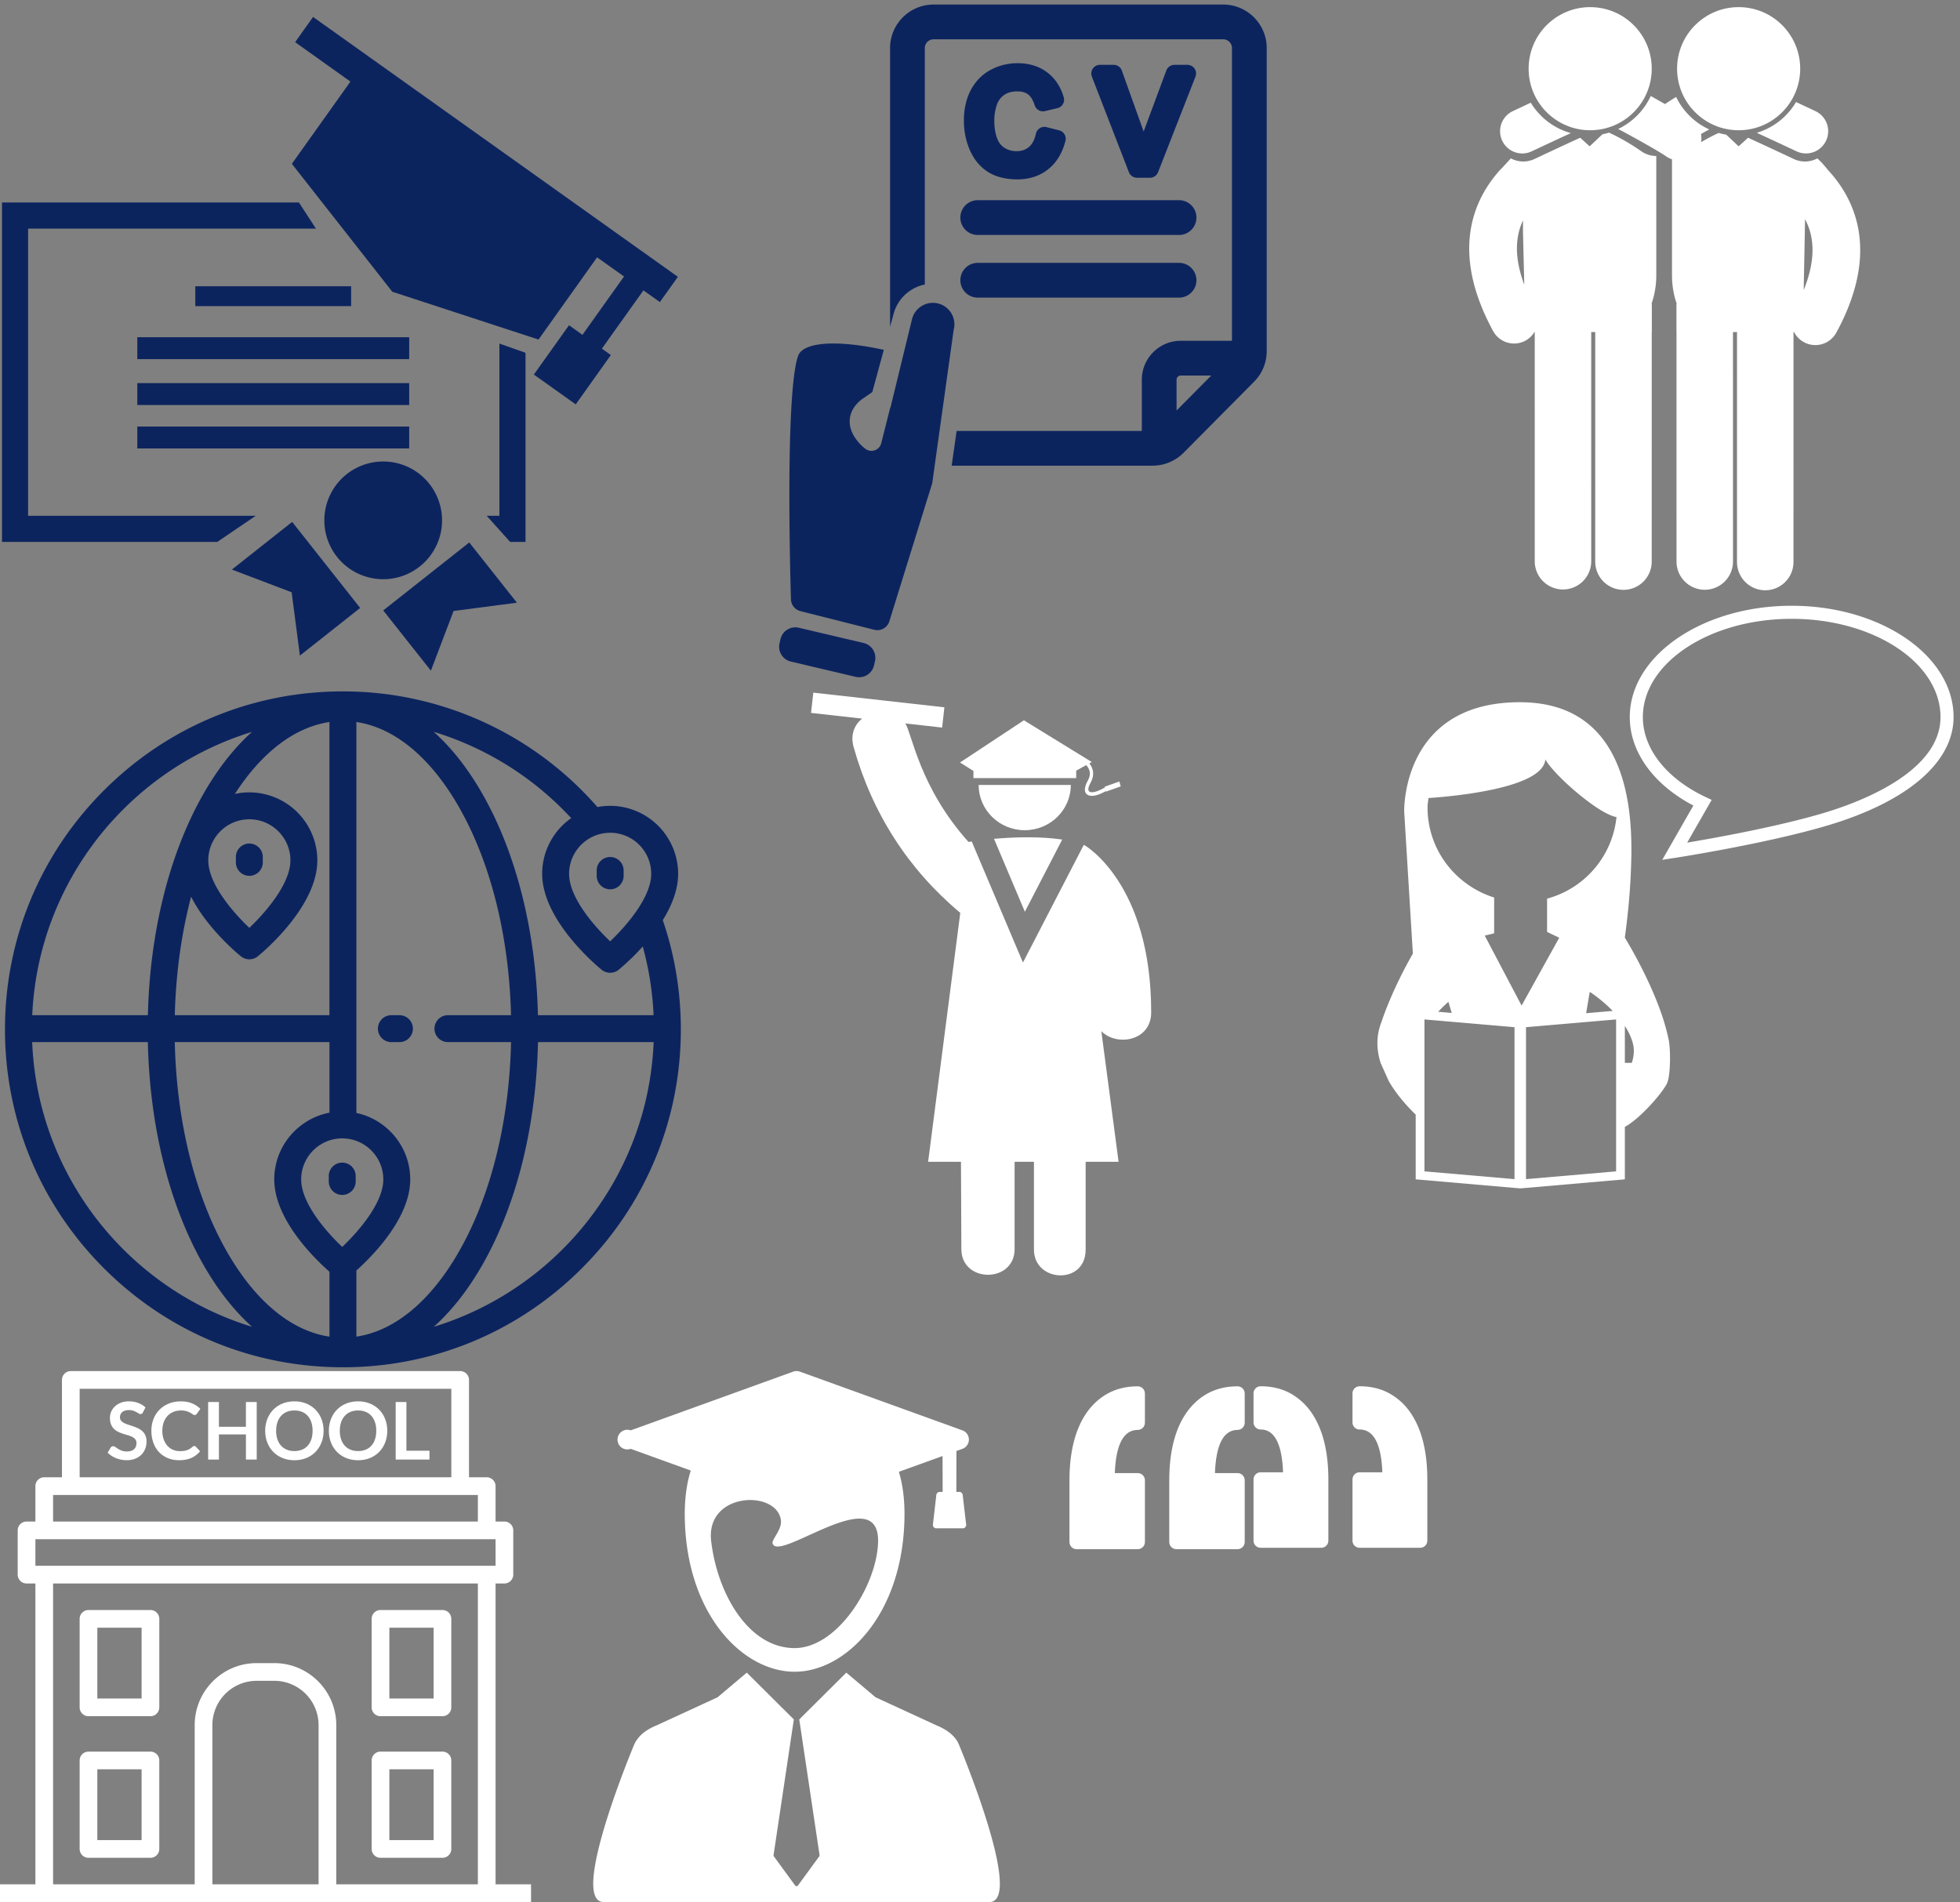 <svg width="203" height="197" viewBox="0 0 203 197" xmlns="http://www.w3.org/2000/svg" xmlns:xlink="http://www.w3.org/1999/xlink"><rect x="0" y="0" width="203" height="197" fill="#808080" stroke="none"/><svg viewBox="0 0 61 62" fill-rule="evenodd" clip-rule="evenodd" stroke-linejoin="round" stroke-miterlimit="1.414" width="61" height="62" x="71" y="71" xmlns="http://www.w3.org/2000/svg"><g transform="translate(.44 .738) scale(.952)"><clipPath id="a"><path d="M0 0h63.396v63.396H0z"/></clipPath><g fill="#fff" fill-rule="nonzero" clip-path="url(#a)"><path d="M31.43 10.044c0 2.718 2.245 4.921 5.012 4.921 2.769 0 5.013-2.203 5.013-4.921H31.43z"/><path d="M46.74 9.664l-1.596.568.021.081c-1 .61-2.379.957-1.553-.526.418-.743.354-1.475-.139-2.094l.262-.146-7.384-4.539-6.95 4.59 1.46.92.001.781h11.182l-.002-.811 1.093-.608c.465.528.512 1.086.176 1.679-.914 1.617.205 2.178 1.953 1.154l.017.055 1.601-.568-.142-.536zM33.1 15.902l3.357 7.934 4.063-7.854c-2.35-.352-5.169-.278-7.42-.08z"/><path d="M42.869 16.557l-6.621 12.804-5.573-13.17c-.117.018-.242.036-.347.054-5.339-5.952-6.129-11.726-6.875-12.896l4.003.449.246-2.204L13.441 0l-.246 2.203 5.55.621c-.821.676-1.297 1.74-.922 3.08 2.029 7.238 5.953 13.325 11.607 18.052l-3.499 27.083h3.573l.044 9.5c0 3.719 5.792 3.725 5.792 0v-9.5h2.104v9.554c0 3.58 5.625 3.892 5.625 0v-9.554h3.583L44.776 36.83c1.715 1.729 5.471 1.041 5.424-2.094-.003-13.888-7.118-18.097-7.331-18.179z"/></g></g></svg><svg viewBox="0 0 55 55" fill-rule="evenodd" clip-rule="evenodd" stroke-linejoin="round" stroke-miterlimit="1.414" width="55" height="55" y="142" xmlns="http://www.w3.org/2000/svg"><path d="M15.581 24.75H9.165a.917.917 0 0 0-.916.917v9.165c0 .507.41.917.916.917h6.416c.506 0 .917-.41.917-.917v-9.165a.917.917 0 0 0-.917-.917zm-.916 9.166h-4.583v-7.332h4.583v7.332zm31.162-9.166H39.41a.917.917 0 0 0-.917.917v9.165c0 .507.41.917.917.917h6.416c.506 0 .916-.41.916-.917v-9.165a.917.917 0 0 0-.916-.917zm-.917 9.166h-4.582v-7.332h4.582v7.332zm-29.329 5.499H9.165a.917.917 0 0 0-.916.916v9.166c0 .506.41.916.916.916h6.416c.506 0 .917-.41.917-.916V40.33a.917.917 0 0 0-.917-.916zm-.916 9.165h-4.583v-7.332h4.583v7.332zm31.162-9.165H39.41a.917.917 0 0 0-.917.916v9.166c0 .506.41.916.917.916h6.416c.506 0 .916-.41.916-.916V40.33a.917.917 0 0 0-.916-.916zm-.917 9.165h-4.582v-7.332h4.582v7.332zM25.47 3.205v2.566h-2.795V3.205h-1.118V9.17h1.118V6.563h2.796v2.606h1.118V3.205H25.47zm16.622 5.049V3.205h-1.11V9.17h3.498v-.915h-2.388zM15.059 6.67a1.346 1.346 0 0 0-.311-.44 1.753 1.753 0 0 0-.442-.296 4.903 4.903 0 0 0-.505-.207 26.95 26.95 0 0 0-.505-.167 2.888 2.888 0 0 1-.441-.177.984.984 0 0 1-.312-.24.527.527 0 0 1-.117-.35c0-.11.019-.21.057-.303a.617.617 0 0 1 .176-.237.852.852 0 0 1 .288-.155c.114-.037.249-.055.402-.055.17 0 .319.02.444.064.125.042.234.09.328.142.093.052.174.1.243.142.069.043.13.064.186.064a.264.264 0 0 0 .142-.037.305.305 0 0 0 .105-.128l.272-.524a2.197 2.197 0 0 0-.759-.462 2.782 2.782 0 0 0-.973-.165c-.31 0-.587.048-.829.145a1.873 1.873 0 0 0-.613.383 1.626 1.626 0 0 0-.509 1.184c0 .272.04.501.118.687.078.185.182.34.311.464.13.123.276.224.441.3.165.078.333.144.504.199.17.055.338.106.503.152.165.047.312.104.441.172a.92.92 0 0 1 .311.25.6.6 0 0 1 .118.383c0 .28-.087.495-.26.645-.173.15-.418.225-.734.225-.206 0-.383-.028-.53-.085a2.17 2.17 0 0 1-.384-.187 6.699 6.699 0 0 1-.282-.188.393.393 0 0 0-.223-.084c-.052 0-.1.013-.142.039a.41.41 0 0 0-.11.097l-.321.532c.115.118.247.225.394.321.147.097.305.18.474.248a2.947 2.947 0 0 0 1.091.214c.33 0 .623-.05.879-.15.255-.1.472-.238.65-.412.176-.175.311-.38.403-.615.092-.235.138-.487.138-.757 0-.247-.039-.458-.117-.631zm5.067 1.093a.217.217 0 0 0-.1.023.392.392 0 0 0-.086.06 1.87 1.87 0 0 1-.274.208 1.54 1.54 0 0 1-.293.138 1.736 1.736 0 0 1-.338.078c-.122.017-.26.025-.41.025a1.79 1.79 0 0 1-.71-.142 1.647 1.647 0 0 1-.573-.41 1.968 1.968 0 0 1-.386-.66 2.613 2.613 0 0 1-.142-.896c0-.324.047-.616.142-.876.095-.26.227-.48.396-.662a1.72 1.72 0 0 1 .606-.419c.236-.097.493-.146.774-.146.239 0 .436.025.592.074a2.05 2.05 0 0 1 .637.322.32.32 0 0 0 .194.074.24.24 0 0 0 .142-.037.338.338 0 0 0 .085-.087l.371-.515a2.712 2.712 0 0 0-.852-.563c-.331-.142-.718-.212-1.16-.212-.454 0-.869.074-1.244.224-.376.15-.698.36-.967.63-.27.269-.479.59-.627.962a3.298 3.298 0 0 0-.223 1.232c0 .442.067.85.2 1.224s.325.696.575.966c.25.269.552.48.906.63.353.152.751.227 1.194.227.495 0 .919-.08 1.272-.239a2.4 2.4 0 0 0 .893-.689l-.437-.474a.209.209 0 0 0-.157-.07zm13.169-2.79a2.854 2.854 0 0 0-.615-.965 2.824 2.824 0 0 0-.952-.638 3.19 3.19 0 0 0-1.233-.23c-.451 0-.863.076-1.236.228a2.8 2.8 0 0 0-.957.638c-.265.272-.47.594-.616.967a3.304 3.304 0 0 0-.219 1.214c0 .438.073.842.219 1.215.146.373.351.695.616.967a2.8 2.8 0 0 0 .957.637c.373.153.785.23 1.236.23.45 0 .861-.077 1.233-.23.371-.152.689-.365.952-.637a2.86 2.86 0 0 0 .615-.967c.146-.373.219-.778.219-1.215 0-.437-.073-.842-.219-1.214zm-1.05 2.095c-.086.26-.21.48-.373.66-.162.18-.36.318-.592.414a2.036 2.036 0 0 1-.786.145c-.291 0-.554-.048-.787-.145a1.633 1.633 0 0 1-.596-.414c-.164-.18-.29-.4-.378-.66a2.737 2.737 0 0 1-.132-.88c0-.328.044-.621.132-.881.088-.26.214-.48.378-.662.163-.182.362-.32.596-.417.233-.096.496-.144.787-.144.292 0 .554.048.786.144a1.6 1.6 0 0 1 .592.417c.162.181.287.402.373.662.087.26.13.553.13.88 0 .328-.043.621-.13.88zm7.645-2.095a2.856 2.856 0 0 0-.615-.965 2.824 2.824 0 0 0-.952-.638 3.19 3.19 0 0 0-1.234-.23c-.45 0-.862.076-1.235.228a2.8 2.8 0 0 0-.957.638 2.86 2.86 0 0 0-.616.967 3.307 3.307 0 0 0-.219 1.214c0 .438.073.842.219 1.215.145.373.35.695.616.967a2.8 2.8 0 0 0 .957.637c.373.153.784.23 1.235.23.451 0 .862-.077 1.234-.23a2.785 2.785 0 0 0 1.567-1.604c.146-.373.218-.778.218-1.215 0-.437-.072-.842-.218-1.214zm-1.05 2.095c-.086.26-.21.48-.373.66-.162.18-.36.318-.592.414a2.036 2.036 0 0 1-.786.145c-.291 0-.554-.048-.787-.145a1.633 1.633 0 0 1-.596-.414c-.164-.18-.29-.4-.378-.66a2.737 2.737 0 0 1-.132-.88c0-.328.044-.621.132-.881.088-.26.214-.48.378-.662.163-.182.362-.32.596-.417.233-.096.496-.144.787-.144.292 0 .554.048.786.144a1.6 1.6 0 0 1 .592.417c.162.181.287.402.373.662.087.26.13.553.13.88 0 .328-.043.621-.13.88z" fill="#fff" fill-rule="nonzero"/><path d="M51.326 53.163V22.001h.917c.506 0 .916-.41.916-.917v-4.582a.917.917 0 0 0-.916-.917h-.917V11.92a.917.917 0 0 0-.917-.917h-1.833V.92a.917.917 0 0 0-.916-.916H7.332a.917.917 0 0 0-.916.916v10.082H4.583a.917.917 0 0 0-.917.917v3.666H2.75a.917.917 0 0 0-.917.917v4.582c0 .506.41.917.917.917h.916v31.162H0v1.833h55v-1.833h-3.674zM8.249 1.837h38.494v9.165H8.25V1.837zm-2.75 10.998h43.994v2.75H5.499v-2.75zm27.496 40.328H21.997V36.672a4.59 4.59 0 0 1 4.58-4.59h1.837a4.59 4.59 0 0 1 4.581 4.59v16.491zm16.498 0H34.828V36.672c0-3.541-2.877-6.422-6.414-6.422h-1.836c-3.537 0-6.414 2.88-6.414 6.422v16.491H5.499V22.001h43.994v31.162zM4.583 20.168h-.917v-2.75h47.66v2.75H4.583z" fill="#fff" fill-rule="nonzero"/></svg><svg viewBox="0 0 61 62" fill-rule="evenodd" clip-rule="evenodd" stroke-linejoin="round" stroke-miterlimit="1.414" width="61" height="62" x="142" xmlns="http://www.w3.org/2000/svg"><g fill="#fff" transform="translate(.218 .738) scale(.487)"><path d="M81.589 26.73c4.063 1.865 8.375 3.901 8.443 3.933a4.722 4.722 0 0 0 6.29-2.252 4.725 4.725 0 0 0-2.252-6.29c-.177-.083-1.887-.891-4.129-1.937a14.523 14.523 0 0 1-8.352 6.546zm-49.867 4.389c.677 0 1.364-.146 2.016-.456.067-.031 4.281-2.022 8.305-3.871a14.52 14.52 0 0 1-8.515-6.467c-2.09.977-3.66 1.717-3.826 1.796a4.726 4.726 0 0 0 2.02 8.998z" fill-rule="nonzero"/><circle cx="77.732" cy="13.092" r="13.092"/><circle cx="46.158" cy="13.092" r="13.092"/><path d="M96.86 34.783c-.011-.012-.022-.02-.034-.031l-1.228-1.469-1.115-1.116a5.647 5.647 0 0 1-2.629.665c-.84 0-1.656-.183-2.421-.544-.07-.034-5.329-2.518-9.703-4.511l-2.001 1.83-2.641-2.487a14.334 14.334 0 0 1-1.61-.361 40.35 40.35 0 0 0-3.734 1.963 4.69 4.69 0 0 0-.021-1.732 49.998 49.998 0 0 1 1.762-.973 14.538 14.538 0 0 1-7.046-6.913c-.812.494-1.609.998-2.369 1.513-1.111-.637-2.183-1.244-3.025-1.721a14.548 14.548 0 0 1-6.939 7.021c2.5 1.302 8.585 4.673 10.274 5.864a4.7 4.7 0 0 0 1.176.581v24.643c0 2.118.34 4.133.976 5.973a6.148 6.148 0 0 0-.029.593v5.535h.035c-.002.081-.022.155-.022.237l.003 48.669a6.008 6.008 0 0 0 12.014-.001l-.004-48.67c0-.081-.021-.155-.023-.235h.903c-.004.079-.024.154-.024.234l-.003 48.67a6.005 6.005 0 1 0 12.012.001l.006-48.669c0-.082-.021-.156-.025-.236h.146a5.026 5.026 0 0 0 2.093 2.149 5.08 5.08 0 0 0 6.895-2.035c9.203-16.929 4.185-28.071-1.649-34.437zm-5.294 25.386l.294-15.055c1.761 3.319 2.543 8.048-.294 15.055z" fill-rule="nonzero"/><path d="M50.155 26.694c-.456.14-.922.258-1.396.354l-2.717 2.559-2.002-1.831c-4.376 1.994-9.633 4.478-9.706 4.511a5.622 5.622 0 0 1-2.42.544 5.619 5.619 0 0 1-2.625-.665l-1.951 2.123c-.059.057-.126.101-.181.161-5.833 6.365-10.852 17.508-1.643 34.437a5.08 5.08 0 0 0 6.893 2.036 5.047 5.047 0 0 0 1.886-1.817h.087c-.001.049-.014.094-.014.145l.002 48.669a6.007 6.007 0 0 0 12.013-.001l-.002-48.669c0-.05-.013-.095-.014-.144h.885c-.001.049-.016.094-.016.144l-.004 48.669a6.006 6.006 0 0 0 6.007 6.007 6.005 6.005 0 0 0 6.007-6.006l.004-48.669c0-.049-.013-.096-.014-.145h.035v-5.533c0-.201-.012-.398-.031-.595.638-1.84.978-3.854.978-5.973V31.66a5.639 5.639 0 0 1-3.225-1.033c-2.306-1.626-4.931-3.082-6.836-3.933zM31.869 45.369v2.472l.273 11.183c-2.308-6.169-1.756-10.509-.273-13.655z" fill-rule="nonzero"/></g></svg><svg viewBox="0 0 61 62" fill-rule="evenodd" clip-rule="evenodd" stroke-linejoin="round" stroke-miterlimit="1.414" width="61" height="62" x="142" y="62" xmlns="http://www.w3.org/2000/svg"><path d="M43.564.738c-9.246 0-16.766 5.173-16.766 11.532 0 3.603 2.447 6.987 6.586 9.16l-3.221 5.623 1.39-.214c.091-.015 9.34-1.45 15.685-3.33 8.322-2.467 13.095-6.563 13.095-11.24.002-6.357-7.521-11.53-16.77-11.53zm3.29 21.473c-4.793 1.423-11.291 2.587-14.11 3.06l2.535-4.425-.662-.313c-4.047-1.922-6.464-5.01-6.464-8.263 0-5.613 6.917-10.178 15.413-10.178 8.5 0 15.415 4.565 15.415 10.178-.002 5.727-8.48 8.858-12.127 9.94zm-20.568 12.9c.219-1.6.503-4.024.612-6.532.186-4.274.826-17.85-11.487-17.85-12.315 0-11.976 11.337-11.976 11.337l.898 14.704s-2.057 3.482-3.264 7.111c-.562 1.437-.501 2.861-.08 4.2l.849 1.893c.757 1.31 1.781 2.491 2.787 3.47v6.701l10.236.887.595.049.595-.049 10.237-.887v-5.43c1.648-.897 4.06-3.71 4.405-4.608.345-.902.353-3.715.08-4.656-.998-4.727-4.487-10.34-4.487-10.34zM14.86 60.124l-9.328-.806V43.584l9.328.802v15.738zM6.954 42.791c.577-.62 1.06-1.032 1.06-1.032l.341 1.151-1.4-.12zm18.427 16.527l-9.33.806V44.386l9.33-.802v15.734zm-3.102-16.38c.12-.709.245-1.453.376-2.21 0 0 1.204.761 2.376 1.973l-2.752.237zm-4.045-11.865v3.458h.017l1.241.59-3.899 7.026-3.816-7.244.974-.242v-3.704c-3.986-1.254-6.899-4.932-6.899-9.334 0-.33.065-.645.098-.968 2.715-.188 11.869-1.03 12.103-4.007.877 1.615 5.498 5.668 7.37 5.976a9.796 9.796 0 0 1-7.19 8.449zm8.774 17.008h-.719v-3.826c.39.603.705 1.252.858 1.934.143.638.062 1.278-.14 1.892z" fill="#fff" fill-rule="nonzero"/></svg><svg viewBox="0 0 71 71" fill-rule="evenodd" clip-rule="evenodd" stroke-linejoin="round" stroke-miterlimit="1.414" width="71" height="71" xmlns="http://www.w3.org/2000/svg"><g transform="translate(.207 .608) scale(2.201)"><clipPath id="b"><path d="M0 0h31.805v31.805H0z"/></clipPath><g fill="#0c245e" clip-path="url(#b)"><path d="M1.229 23.994V10.481h13.544l-.8-1.229H0v15.971h10.132l1.809-1.229H1.229zm22.177 0h-.599l1.103 1.229h.725v-8.899l-1.229-.433v8.103z" fill-rule="nonzero"/><path d="M9.096 13.195h7.333v.935H9.096zm-2.729 2.397h12.794v1.031H6.367zm0 2.16h12.794v1.031H6.367zm0 2.043h12.794v1.031H6.367z"/><path d="M20.707 24.285a2.77 2.77 0 1 0-5.538-.002 2.77 2.77 0 0 0 5.538.002zm-2.768 4.163l2.243 2.835 1.068-2.809 2.98-.39-2.242-2.834-4.049 3.198zm-7.121-1.923l2.811 1.069.389 2.979 2.836-2.241-3.199-4.05-2.837 2.243zM14.638.521l-.845 1.187 2.603 1.855-2.756 3.87 4.726 6.019 6.881 2.25 2.756-3.869 1.267.901-1.956 2.745-.632-.452-1.655 2.322 1.971 1.403 1.652-2.321-.421-.302 1.955-2.742.773.551.848-1.188L14.638.521z" fill-rule="nonzero"/></g></g></svg><svg viewBox="0 0 71 71" fill-rule="evenodd" clip-rule="evenodd" stroke-linejoin="round" stroke-miterlimit="1.414" width="71" height="71" x="71" xmlns="http://www.w3.org/2000/svg"><g transform="translate(.11 .47) scale(.072)"><clipPath id="c"><path d="M0 0h967.663v967.663H0z"/></clipPath><g fill="#0c245e" fill-rule="nonzero" clip-path="url(#c)"><path d="M163.807 872.604l106.154 26.773a18.2 18.2 0 0 0 4.446.557c7.972 0 14.917-5.125 17.285-12.752l61.703-198.766 30.76-220.104.178-.701c4.174-16.548-5.895-33.405-22.442-37.58a30.77 30.77 0 0 0-19.178 1.339c-8.828 3.587-15.898 11.177-18.402 21.104l-6.598 27.065-6.499 26.657-8.387 34.404-9.557 39.197-.1.41-.287-.186-.171-.109v.789l-12.698 50.344A14.503 14.503 0 0 1 265.955 642c-3.083 0-6.133-.984-8.673-2.879-2.284-1.705-22.327-17.279-22.642-38.947-.121-8.338 2.703-20.631 16.843-31.836.251-.199.51-.391.774-.572l14.908-10.279 16.545-60.775c-16.742-3.686-45.997-9.133-72.62-9.133-26.109 0-43.625 5.334-49.322 15.016-3.544 6.025-11.965 33.475-13.618 157.955-.993 74.758.812 154.271 1.976 195.016.233 8.055 5.857 15.065 13.681 17.038z"/><path d="M301.086 435.802a58.22 58.22 0 0 1 20.52-24.221 58.84 58.84 0 0 1 21.108-8.877V62.649c0-6.975 5.674-12.649 12.648-12.649h416.531c6.975 0 12.649 5.674 12.649 12.649v421.016h-73.707c-30.86 0-55.968 25.107-55.968 55.968v73.707H388.469l-.009.062-1.778 12.424-1.791 12.514-3.578 25h289.11c16.581 0 32.79-6.752 44.472-18.523l101.471-102.264c11.723-11.814 18.178-27.486 18.178-44.127V62.649C834.543 28.104 806.438 0 771.894 0H355.363c-34.544 0-62.648 28.104-62.648 62.649V463.65l4.878-17.918a58.356 58.356 0 0 1 3.493-9.93zM704.87 583.936v-44.303a5.973 5.973 0 0 1 5.967-5.967h43.912l-49.879 50.27zM150.032 945.131l93.17 21.943c11.792 2.777 23.603-4.531 26.38-16.322l1.404-5.969c1.858-7.891-.804-15.787-6.301-20.98a21.816 21.816 0 0 0-10.022-5.398l-93.17-21.941a21.916 21.916 0 0 0-6.836-.512c-9.22.762-17.308 7.342-19.544 16.832l-1.405 5.969c-2.776 11.79 4.532 23.601 16.324 26.378z"/><path d="M456.672 130.21c4.967-3.545 11.254-5.268 19.223-5.268 6.461 0 11.486 1.417 15.358 4.331 3.923 2.953 7.112 8.22 9.482 15.653 1.983 6.223 8.431 9.87 14.775 8.371l17.906-4.219a12.5 12.5 0 0 0 9.137-15.657c-4.447-15.296-12.562-27.428-24.119-36.058-11.539-8.615-25.726-12.983-42.166-12.983-14.193 0-27.428 3.309-39.335 9.835-12.278 6.728-21.853 16.665-28.458 29.535-6.358 12.388-9.583 26.91-9.583 43.161 0 14.749 2.777 28.785 8.255 41.717 5.811 13.722 14.521 24.425 25.886 31.811 11.299 7.343 25.75 11.066 42.953 11.066 17.133 0 31.966-4.867 44.088-14.466 12.057-9.545 20.443-23.299 24.931-40.88a12.503 12.503 0 0 0-9.051-15.211l-18.188-4.594a12.5 12.5 0 0 0-15.279 9.478c-1.884 8.714-5.288 15.17-10.119 19.188-4.791 3.985-10.641 5.922-17.882 5.922-6.124 0-11.656-1.533-16.913-4.688-4.792-2.875-8.285-7.251-10.679-13.378-2.821-7.22-4.252-15.987-4.252-26.06a69.953 69.953 0 0 1 3.658-22.4c2.035-6.03 5.426-10.677 10.372-14.206zm191.255 118.951h18.656a12.5 12.5 0 0 0 11.64-7.942l53.812-137.438a12.497 12.497 0 0 0-11.638-17.058h-18.562a12.5 12.5 0 0 0-11.717 8.144l-32.636 87.771-31.348-87.625a12.5 12.5 0 0 0-11.771-8.29h-19.688a12.498 12.498 0 0 0-11.655 17.016l53.25 137.438a12.504 12.504 0 0 0 11.657 7.984zm-229.096 82.286h289.596c13.808 0 25-11.193 25-25s-11.192-25-25-25H418.831c-13.808 0-25 11.193-25 25s11.192 25 25 25zm-5.073 89.627c1.638.338 3.334.517 5.073.517h289.596c13.808 0 25-11.193 25-25 0-13.808-11.192-25-25-25H418.831c-8.172 0-15.427 3.921-19.988 9.984a24.873 24.873 0 0 0-4.802 11.82 24.96 24.96 0 0 0-.21 3.196c0 12.068 8.552 22.139 19.927 24.483z"/></g></g></svg><svg viewBox="0 0 71 71" fill-rule="evenodd" clip-rule="evenodd" stroke-linejoin="round" stroke-miterlimit="1.414" width="71" height="71" y="71" xmlns="http://www.w3.org/2000/svg"><g fill="#0c245e" fill-rule="nonzero"><path d="M68.646 24.299c.91-1.47 1.59-3.127 1.59-4.796a7.05 7.05 0 0 0-7.041-7.042c-.451 0-.892.044-1.32.125A34.935 34.935 0 0 0 35.515.608c-9.349 0-18.138 3.64-24.749 10.251C4.156 17.47.515 26.26.515 35.61c0 9.348 3.64 18.138 10.251 24.748 6.611 6.611 15.4 10.252 24.75 10.252 9.348 0 18.138-3.64 24.748-10.252 6.611-6.61 10.252-15.4 10.252-24.749 0-3.874-.63-7.677-1.87-11.31zm-5.451-9.05a4.258 4.258 0 0 1 4.253 4.254c0 2.43-2.57 5.39-4.254 6.99-1.685-1.597-4.252-4.55-4.252-6.99a4.258 4.258 0 0 1 4.253-4.253zm-4.035-1.513a7.037 7.037 0 0 0-3.007 5.767c0 4.758 5.528 9.418 6.159 9.934a1.392 1.392 0 0 0 .883.315c.313 0 .626-.105.883-.315a24.04 24.04 0 0 0 2.493-2.408 32.127 32.127 0 0 1 1.122 7.115H55.716c-.204-8.59-2.2-16.635-5.675-22.787-1.513-2.679-3.238-4.878-5.115-6.559a32.162 32.162 0 0 1 14.234 8.938zM34.12 3.781v30.363H18.105c.107-4.31.684-8.463 1.689-12.27 1.626 3.213 4.688 5.792 5.148 6.168a1.392 1.392 0 0 0 .883.315c.313 0 .626-.105.883-.315.63-.516 6.159-5.176 6.159-9.934a7.05 7.05 0 0 0-7.042-7.042 7.033 7.033 0 0 0-1.499.162c2.8-4.328 6.204-6.914 9.796-7.447zM21.572 18.108c0-2.345 1.908-4.253 4.253-4.253s4.253 1.908 4.253 4.253c0 2.43-2.57 5.39-4.254 6.99-1.685-1.597-4.252-4.55-4.252-6.99zm4.53-13.307c-1.875 1.68-3.599 3.879-5.11 6.556-3.476 6.152-5.472 14.196-5.676 22.787H3.339C3.96 20.298 13.365 8.701 26.102 4.801zM3.334 36.933h11.979c.186 8.643 2.184 16.742 5.678 22.927 1.512 2.677 3.236 4.875 5.112 6.555C13.322 62.503 3.899 50.84 3.333 36.933zm30.788 30.503c-3.99-.593-7.748-3.716-10.703-8.948-3.263-5.777-5.134-13.389-5.317-21.555h16.02v7.308c-3.252.622-5.717 3.485-5.717 6.915 0 4.167 4.24 8.26 5.717 9.558v6.722zm1.323-9.29c-1.685-1.596-4.251-4.55-4.251-6.99 0-2.345 1.908-4.253 4.253-4.253s4.253 1.908 4.253 4.253c0 2.431-2.57 5.39-4.255 6.99zm1.466 9.29V60.59c1.586-1.419 5.578-5.39 5.578-9.434 0-3.38-2.396-6.211-5.578-6.887V3.78c3.99.592 7.747 3.716 10.702 8.947 3.245 5.745 5.114 13.303 5.315 21.416h-6.535a1.394 1.394 0 1 0 0 2.789h6.538c-.183 8.166-2.054 15.778-5.318 21.555-2.955 5.232-6.712 8.355-10.702 8.948zm8.019-1.02c1.876-1.681 3.6-3.88 5.112-6.556 3.493-6.185 5.492-14.284 5.678-22.927h11.978c-.565 13.907-9.989 25.57-22.768 29.482z"/><path d="M41.372 34.144h-.837a1.394 1.394 0 1 0 0 2.789h.837a1.394 1.394 0 1 0 0-2.789zM63.195 17.76c-.77 0-1.395.624-1.395 1.394v.558a1.394 1.394 0 1 0 2.79 0v-.558c0-.77-.625-1.394-1.395-1.394zm-37.37-1.395c-.771 0-1.395.624-1.395 1.395v.557a1.394 1.394 0 1 0 2.788 0v-.557c0-.77-.624-1.395-1.394-1.395zm9.62 33.048c-.77 0-1.394.624-1.394 1.395v.557a1.394 1.394 0 1 0 2.789 0v-.557c0-.77-.624-1.395-1.394-1.395z"/></g></svg><svg viewBox="0 0 55 55" fill-rule="evenodd" clip-rule="evenodd" stroke-linejoin="round" stroke-miterlimit="1.414" width="55" height="55" x="55" y="142" xmlns="http://www.w3.org/2000/svg"><path d="M44.312 38.673c-.406-.972-1.384-1.594-2.318-1.977l-6.309-2.905-3.031-2.556-4.87 4.844h-.004l2.102 14.051a.185.185 0 0 1-.034.137l-2.198 3.008a.185.185 0 0 1-.3 0l-2.197-3.008a.185.185 0 0 1-.034-.137l2.101-14.05h-.004l-4.87-4.844-3.031 2.556-6.31 2.905c-.933.383-1.85.964-2.317 1.977 0 0-6.859 16.328-3.139 16.328H47.45c3.72 0-3.139-16.328-3.139-16.328zm.438-22.387a.352.352 0 0 0 .316-.39l-.212-1.809-.147-1.262a.352.352 0 0 0-.38-.308h-.274l.006-4.236.142-.052.477-.172a1.018 1.018 0 0 0 0-1.914L27.846.061a1.017 1.017 0 0 0-.692 0L10.322 6.143a1.018 1.018 0 1 0 0 1.914l6.223 2.249c-.44 1.387-.64 2.974-.622 4.742.11 10.082 5.963 16.095 11.378 16.095 5.353 0 11.27-6.013 11.378-16.095.018-1.713-.17-3.257-.582-4.613l4.525-1.634.01 3.718h-.274a.351.351 0 0 0-.38.31l-.354 3.07a.352.352 0 0 0 .076.26c.06.074.146.12.24.128M27.301 28.694c-4.725 0-7.985-5.535-8.643-11.068-.608-5.117 6.792-5.355 7.222-2.184.133.975-.987 2.02-.86 2.422.626 1.988 10.995-6.488 10.924-.24-.05 4.41-4.14 11.07-8.643 11.07z" fill="#fff" fill-rule="nonzero"/></svg><svg viewBox="0 0 19 19" fill-rule="evenodd" clip-rule="evenodd" stroke-linejoin="round" stroke-miterlimit="1.414" width="19" height="19" x="110" y="142" xmlns="http://www.w3.org/2000/svg"><g transform="translate(.765 .94) scale(.052)"><clipPath id="d"><path d="M0 0h349.078v349.078H0z"/></clipPath><g clip-path="url(#d)"><path d="M150.299 26.634v58.25c0 7.9-6.404 14.301-14.304 14.301-28.186 0-43.518 28.909-45.643 85.966h45.643c7.9 0 14.304 6.407 14.304 14.304v122.992c0 7.896-6.404 14.298-14.304 14.298H14.301C6.398 336.745 0 330.338 0 322.447V199.455c0-27.352 2.754-52.452 8.183-74.611 5.568-22.721 14.115-42.587 25.396-59.048 11.608-16.917 26.128-30.192 43.16-39.44C93.886 17.052 113.826 12.333 136 12.333c7.895 0 14.299 6.401 14.299 14.301zm184.474 72.552c7.896 0 14.305-6.407 14.305-14.301v-58.25c0-7.9-6.408-14.301-14.305-14.301-22.165 0-42.108 4.72-59.249 14.023-17.035 9.248-31.563 22.523-43.173 39.44-11.277 16.461-19.824 36.328-25.393 59.054-5.426 22.166-8.18 47.266-8.18 74.605v122.992c0 7.896 6.406 14.298 14.304 14.298h121.69c7.896 0 14.299-6.407 14.299-14.298V199.455c0-7.896-6.402-14.304-14.299-14.304H289.78c2.093-57.056 17.201-85.965 44.993-85.965z" fill="#fff" fill-rule="nonzero"/></g></g></svg><svg viewBox="0 0 19 19" fill-rule="evenodd" clip-rule="evenodd" stroke-linejoin="round" stroke-miterlimit="1.414" width="19" height="19" x="129" y="142" xmlns="http://www.w3.org/2000/svg"><path d="M11.08 2.313v3.004c0 .407.33.737.737.737 1.454 0 2.244 1.491 2.354 4.433h-2.354a.738.738 0 0 0-.737.738v6.342c0 .407.33.737.737.737h6.276c.407 0 .737-.33.737-.737v-6.342c0-1.41-.142-2.705-.422-3.847-.287-1.172-.728-2.196-1.31-3.045a6.393 6.393 0 0 0-2.225-2.034c-.884-.48-1.912-.723-3.056-.723a.737.737 0 0 0-.737.737zM1.568 6.054a.738.738 0 0 1-.738-.737V2.313c0-.407.33-.737.738-.737 1.143 0 2.17.243 3.055.723a6.394 6.394 0 0 1 2.226 2.034c.581.849 1.022 1.873 1.31 3.045.28 1.143.421 2.437.421 3.847v6.342c0 .407-.33.737-.737.737H1.568a.738.738 0 0 1-.738-.737v-6.342c0-.407.33-.738.738-.738h2.32C3.78 7.545 3 6.054 1.568 6.054z" fill="#fff" fill-rule="nonzero"/></svg></svg>